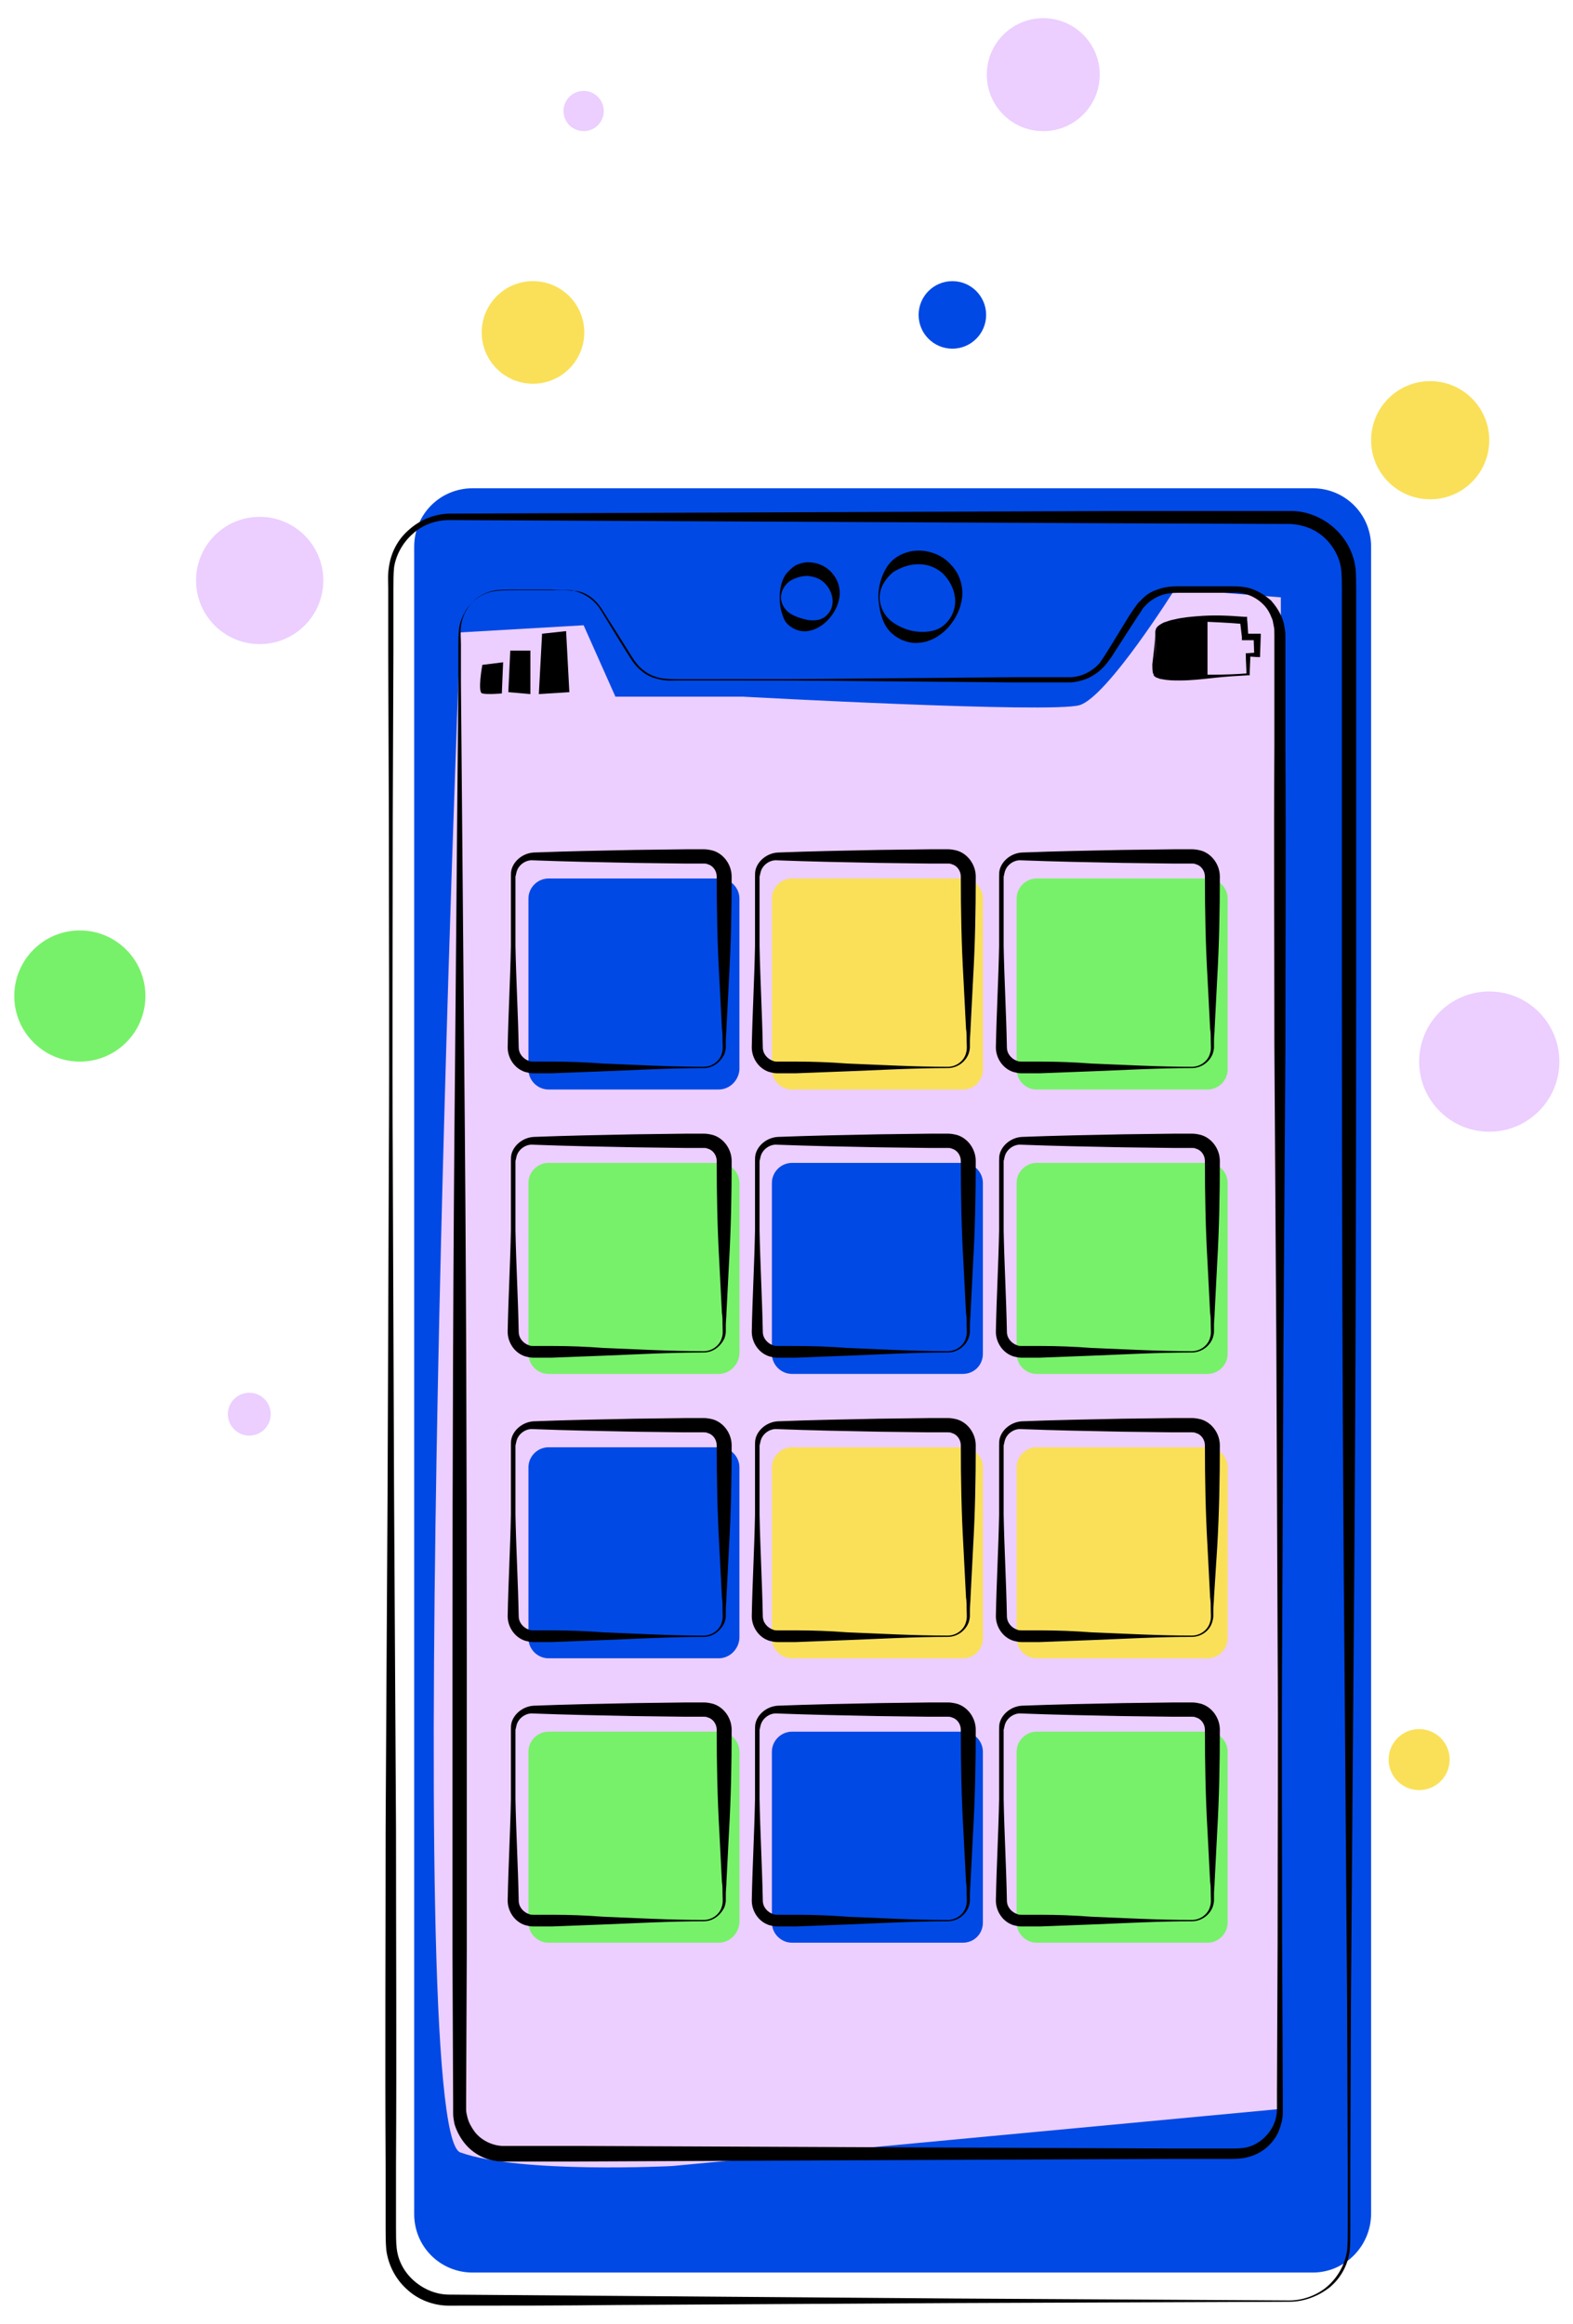 <?xml version="1.0" encoding="utf-8"?>
<!-- Generator: Adobe Illustrator 25.4.1, SVG Export Plug-In . SVG Version: 6.00 Build 0)  -->
<svg version="1.1" id="Capa_1" xmlns="http://www.w3.org/2000/svg" xmlns:xlink="http://www.w3.org/1999/xlink" x="0px" y="0px"
	 viewBox="0 0 242.3 357.9" style="enable-background:new 0 0 242.3 357.9;" xml:space="preserve">
<style type="text/css">
	.st0{fill:#0049E5;}
	.st1{fill:#ECCEFF;}
	.st2{fill:#FAE058;}
	.st3{fill:#77F169;}
</style>
<g>
	<path class="st0" d="M202.2,350H72.8c-5,0-9-4-9-9V84.2c0-5,4-9,9-9h129.4c5,0,9,4,9,9v256.7C211.2,345.9,207.2,350,202.2,350z"/>
	<path class="st1" d="M114.5,107.3c-11.7,0-19.7,0-19.7,0l-4.9-11l-19,1.1c0,0-9.2,230.8,0,234.1s32.6,2.1,32.6,2.1l93.8-8.8V92
		L181,90.7c0,0-10.4,16.6-14.7,17.9S114.5,107.3,114.5,107.3z"/>
	<path d="M198.6,354.5l-51.8,0.2L95,355c-8.6,0.1-17.3,0.1-25.9,0.1c-2.3,0-4.7-0.9-6.4-2.5c-1.8-1.6-2.9-3.8-3.2-6.1
		c-0.1-1.2-0.1-2.2-0.1-3.3V340v-6.5c-0.1-17.3,0-34.5,0-51.8l0.3-51.8l0.1-25.9l0.1-25.9c0.1-17.3,0-34.5,0-51.8l-0.1-25.9v-6.5
		v-3.2c0-1.1-0.1-2.1,0.1-3.3c0.3-2.3,1.4-4.4,3.2-5.9c1.7-1.5,4-2.4,6.3-2.4L173,78.7h25.9c2.4,0,4.8,1,6.6,2.6s3,3.8,3.3,6.2
		c0.1,1.2,0.1,2.3,0.1,3.4v3.2v6.5v51.8c0,34.5-0.1,69.1-0.4,103.6l-0.4,51.8l-0.1,25.9v6.5v3.2c0,1.1,0,2.2-0.1,3.3
		c-0.3,2.2-1.4,4.2-3.1,5.6C203,353.7,200.8,354.5,198.6,354.5z M198.6,354.3c2.1,0,4.3-0.8,5.9-2.2c1.6-1.4,2.7-3.4,3-5.5
		c0.1-1,0.1-2.1,0.1-3.2v-3.2v-6.5l-0.1-25.9l-0.4-51.8c-0.3-34.5-0.4-69.1-0.4-103.6v-51.8v-6.5v-3.2c0-1.1,0-2.2-0.1-3.1
		c-0.2-1.9-1.2-3.7-2.6-5c-1.4-1.3-3.3-2-5.2-2.1l-25.9-0.1L69.2,80.1c-2,0-4.1,0.7-5.6,2.1c-1.5,1.3-2.6,3.2-2.9,5.2
		c-0.1,1-0.1,2.1-0.1,3.2v3.2v6.5l-0.1,25.9c0,17.3-0.1,34.5,0,51.8l0.1,25.9l0.1,25.9l0.3,51.8c0,17.3,0.1,34.5,0,51.8v6.5v3.2
		c0,1.1,0,2.2,0.1,3.1c0.2,2,1.2,3.8,2.7,5.1c1.5,1.3,3.4,2.1,5.4,2.1l25.9,0.2l51.8,0.4L198.6,354.3z"/>
	<path d="M92.7,93.8l3.1,4.9l1.5,2.4c0.5,0.8,1.1,1.6,1.8,2.1c0.7,0.6,1.6,1,2.5,1.2s1.9,0.2,2.8,0.2h5.7c7.7,0,15.3,0,23-0.1
		l23-0.2h5.7h2.9c0.9,0,1.8-0.2,2.6-0.6s1.5-0.9,2.1-1.6c0.5-0.7,1-1.5,1.5-2.3l3-4.9l0.8-1.2c0.3-0.4,0.6-0.9,1-1.2
		c0.7-0.8,1.6-1.4,2.6-1.7c1-0.4,2.1-0.5,3.1-0.5h2.9h5.7c1,0,2.1,0.1,3.1,0.5s1.9,1,2.7,1.7c0.7,0.8,1.3,1.7,1.7,2.7
		c0.2,0.5,0.3,1,0.4,1.6c0.1,0.5,0.1,1.1,0.1,1.5v5.7v11.5c0.1,15.3,0,30.7,0,46l-0.3,46l-0.1,23l-0.1,23c-0.1,15.3,0,30.7,0,46
		l0.1,23v2.9c0,1-0.3,2-0.7,3c-0.9,1.9-2.6,3.3-4.6,3.8c-1,0.3-2.1,0.3-3,0.3h-2.9h-5.7l-92,0.4H77.2c-2.2-0.1-4.3-1.1-5.7-2.9
		c-0.7-0.9-1.2-1.9-1.5-2.9c-0.1-0.5-0.2-1.1-0.2-1.6s0-1,0-1.5l-0.1-23v-46c0-30.7,0.1-61.3,0.4-92l0.4-46l0.1-11.5v-5.7
		c0-1,0-1.9,0.1-2.9s0.5-1.9,1-2.8c1-1.7,2.8-2.9,4.8-3.1c1-0.1,1.9-0.1,2.9-0.1h2.9h2.9c1,0,1.9-0.1,2.9,0.1
		C89.9,90.9,91.6,92.1,92.7,93.8z M92.5,93.9c-1-1.6-2.7-2.7-4.6-3c-0.9-0.1-1.9,0-2.9-0.1h-2.9h-2.9c-1,0-1.9,0-2.8,0.1
		c-1.9,0.3-3.6,1.4-4.5,3c-0.5,0.8-0.8,1.7-0.9,2.6s0,1.9,0,2.8v5.7l0.1,11.5l0.4,46c0.3,30.7,0.4,61.3,0.4,92v46l-0.1,23
		c0,0.5,0,1,0,1.4s0.1,0.8,0.2,1.2c0.2,0.8,0.6,1.5,1.1,2.2c1,1.3,2.6,2.1,4.2,2.2h11.5l92,0.4h5.7h2.9c1,0,1.9,0,2.7-0.2
		c1.7-0.4,3.2-1.7,4-3.3c0.4-0.8,0.6-1.7,0.6-2.6v-2.9l0.1-23c0-15.3,0.1-30.7,0-46l-0.1-23l-0.1-23l-0.3-46c0-15.3-0.1-30.7,0-46
		v-11.5v-5.7c0-0.5,0-0.9-0.1-1.3s-0.1-0.8-0.3-1.2c-0.3-0.8-0.7-1.5-1.3-2.1c-1.2-1.2-2.8-1.9-4.6-1.8h-5.7h-2.9
		c-0.9,0-1.8,0.1-2.6,0.4s-1.6,0.8-2.2,1.4c-0.3,0.3-0.6,0.6-0.8,1l-0.8,1.2l-3.1,4.8c-0.5,0.8-1,1.6-1.7,2.4s-1.5,1.4-2.5,1.9
		c-0.9,0.4-2,0.7-3,0.7h-2.9h-5.7l-23-0.2c-7.7-0.1-15.3-0.1-23-0.1h-5.7c-0.9,0-1.9,0.1-2.9-0.2c-1-0.2-1.9-0.6-2.6-1.2
		c-0.8-0.6-1.4-1.4-1.9-2.2l-1.5-2.4L92.5,93.9z"/>
	<g>
		<path d="M135.5,92c0,1.6,0.9,3.1,2.1,3.9c1.2,0.8,2.5,1.3,3.9,1.4s3-0.1,4.1-1.2c1.1-1,1.7-2.6,1.5-4.1s-0.9-2.7-1.9-3.7
			c-1-0.9-2.3-1.4-3.7-1.4c-1.3,0-2.6,0.4-3.9,1.2C136.5,89,135.5,90.4,135.5,92z M135.3,92c0-1.6,0.4-3.3,1.4-4.8s2.9-2.4,4.8-2.4
			c1.9,0,3.8,0.8,5,2.2c1.3,1.3,1.9,3.3,1.7,5c-0.2,1.8-1,3.3-2.1,4.6c-1.1,1.2-2.7,2.3-4.6,2.4c-0.9,0.1-1.8-0.1-2.7-0.5
			c-0.8-0.4-1.6-1-2.1-1.7C135.7,95.4,135.4,93.6,135.3,92z"/>
		<path d="M120.3,92c0,1.1,0.7,2.1,1.6,2.6s1.7,0.7,2.6,0.9c0.9,0.1,2,0.1,2.8-0.7c0.8-0.7,1.1-1.8,0.9-2.8c-0.2-1-0.7-1.8-1.4-2.4
			c-0.7-0.6-1.5-0.8-2.4-0.9c-0.8,0-1.7,0.2-2.6,0.7C121,89.9,120.3,90.9,120.3,92z M120.1,92c0-1.1,0.2-2.4,0.9-3.5
			c0.4-0.5,0.9-1,1.5-1.4c0.6-0.3,1.3-0.5,2-0.5c1.4,0,2.8,0.6,3.7,1.7c0.9,1,1.3,2.4,1.1,3.7c-0.2,1.3-0.8,2.4-1.6,3.3
			c-0.8,0.9-1.9,1.7-3.3,1.9c-1.3,0.2-2.8-0.5-3.5-1.6C120.3,94.4,120.1,93.2,120.1,92z"/>
	</g>
	<circle class="st1" cx="229.4" cy="163.5" r="10.8"/>
	<circle class="st0" cx="146.7" cy="48.5" r="5.2"/>
	<circle class="st2" cx="220.3" cy="67.8" r="9.1"/>
	<circle class="st1" cx="89.9" cy="17.1" r="3.1"/>
	<circle class="st3" cx="12.3" cy="153.4" r="10.1"/>
	<circle class="st1" cx="38.4" cy="217.8" r="3.3"/>
	<circle class="st1" cx="40" cy="89.4" r="9.8"/>
	<circle class="st2" cx="218.6" cy="271" r="4.7"/>
	<circle class="st1" cx="160.7" cy="11.5" r="8.7"/>
	<circle class="st2" cx="82.1" cy="51.2" r="7.9"/>
</g>
<g>
	<path d="M178.1,97.2c-0.2,1.7-0.1,3.5,0,5.2c0,0.4,0.1,0.9,0.2,1.2c-0.1,0.1,0.4,0.2,0.8,0.2c0.8,0.1,1.7,0.1,2.6,0.1
		c3.5,0,7,0.1,10.5-0.2l-0.2,0.2c0-1-0.1-2-0.1-3l0-0.3l0.3,0l1.4-0.1l-0.4,0.4l-0.1-2.8l0.5,0.5l-1.9,0l-0.4,0l0-0.5
		c-0.1-0.8-0.2-1.7-0.3-2.5l0.5,0.5c-2.3-0.2-4.7-0.3-7-0.4c-1.2,0-2.4-0.1-3.5,0.1c-0.6,0.1-1.2,0.2-1.7,0.4
		C178.7,96.3,178.2,96.7,178.1,97.2z M178,97.2c0-0.7,0.7-1,1.2-1.3c0.6-0.2,1.1-0.4,1.7-0.5c1.2-0.3,2.4-0.4,3.6-0.5
		c2.4-0.2,4.8-0.1,7.2,0.1l0.4,0l0,0.4c0.1,0.8,0.1,1.7,0.2,2.6l-0.5-0.4l1.9,0l0.5,0l0,0.4l-0.1,2.8l0,0.4l-0.4,0l-1.4-0.1l0.3-0.3
		c0,1-0.1,2-0.1,3l0,0.2l-0.2,0c-1.8,0.1-3.5,0.2-5.3,0.4c-1.8,0.2-3.5,0.4-5.3,0.4c-0.9,0-1.8,0-2.7-0.2c-0.2,0-0.5-0.1-0.7-0.2
		c-0.1,0-0.3-0.1-0.4-0.2c-0.1-0.1-0.2-0.1-0.2-0.3c0-0.1,0-0.1-0.1-0.2c-0.1-0.5-0.1-0.9-0.1-1.4C177.7,100.7,177.9,99,178,97.2z"
		/>
</g>
<path d="M186,95.3v9.1c0,0-6.6,0.4-8-0.4l0-6.3c0,0-0.5-1.6,2.4-1.9S186,95.3,186,95.3z"/>
<path d="M74.3,102.4c0,0-0.8,4.3,0,4.4c0.8,0.2,3,0,3,0l0.2-4.8L74.3,102.4z"/>
<polygon points="78.3,106.6 78.6,100.2 81.7,100.2 81.7,106.9 "/>
<polygon points="83,106.9 83.5,97.6 87.2,97.2 87.7,106.6 "/>
<g>
	<path class="st0" d="M110.7,167.8H84.5c-1.7,0-3.1-1.4-3.1-3.1v-26.3c0-1.7,1.4-3.1,3.1-3.1h26.3c1.7,0,3.1,1.4,3.1,3.1v26.3
		C113.8,166.4,112.4,167.8,110.7,167.8z"/>
	<path class="st2" d="M148.3,167.8h-26.3c-1.7,0-3.1-1.4-3.1-3.1v-26.3c0-1.7,1.4-3.1,3.1-3.1h26.3c1.7,0,3.1,1.4,3.1,3.1v26.3
		C151.4,166.4,150.1,167.8,148.3,167.8z"/>
	<path class="st3" d="M186,167.8h-26.3c-1.7,0-3.1-1.4-3.1-3.1v-26.3c0-1.7,1.4-3.1,3.1-3.1H186c1.7,0,3.1,1.4,3.1,3.1v26.3
		C189.1,166.4,187.7,167.8,186,167.8z"/>
</g>
<g>
	<g>
		<path d="M108.4,164.5c-5.2,0-10.4,0.3-15.6,0.5c-2.6,0.1-5.2,0.2-7.8,0.3l-1.9,0l-1,0c-0.4,0-0.8-0.1-1.2-0.2
			c-1.6-0.5-2.7-2.1-2.7-3.8c0.1-5.2,0.4-10.4,0.5-15.6c0-2.6,0-5.2,0-7.8l0-1.9l0-1c0-0.4,0-0.7,0.1-1.1c0.4-1.4,1.8-2.5,3.4-2.6
			c5.2-0.2,10.4-0.3,15.6-0.4l7.8-0.1l1.9,0l1,0c0.4,0,0.9,0.1,1.3,0.2c1.7,0.5,2.9,2.2,2.9,4c0,5.2-0.1,10.4-0.4,15.6l-0.4,7.8
			c0,0.6-0.1,1.3-0.1,1.9l0,1c0,0.3-0.1,0.7-0.2,1C111,163.6,109.8,164.5,108.4,164.5z M108.4,164.3c1.3,0,2.5-0.9,2.8-2.1
			c0.2-0.6,0.1-1.2,0.1-1.9c0-0.6,0-1.3-0.1-1.9l-0.4-7.8c-0.3-5.2-0.4-10.4-0.4-15.6c0-0.9-0.6-1.7-1.4-1.9
			c-0.2-0.1-0.4-0.1-0.6-0.1l-1,0l-1.9,0l-7.8-0.1c-5.2-0.1-10.4-0.2-15.6-0.4c-1.1-0.1-2.2,0.7-2.5,1.7c-0.1,0.3-0.1,0.5-0.2,0.8
			l0,1l0,1.9c0,2.6,0,5.2,0,7.8c0.1,5.2,0.4,10.4,0.5,15.6c0,1,0.7,1.8,1.6,2.1c0.2,0.1,0.4,0.1,0.7,0.1l1,0l1.9,0
			c2.6,0,5.2,0.1,7.8,0.3C98,164,103.2,164.3,108.4,164.3z"/>
	</g>
	<g>
		<path d="M146,164.5c-5.2,0-10.4,0.3-15.6,0.5c-2.6,0.1-5.2,0.2-7.8,0.3l-1.9,0l-1,0c-0.4,0-0.8-0.1-1.2-0.2
			c-1.6-0.5-2.7-2.1-2.7-3.8c0.1-5.2,0.4-10.4,0.5-15.6c0-2.6,0-5.2,0-7.8l0-1.9l0-1c0-0.4,0-0.7,0.1-1.1c0.4-1.4,1.8-2.5,3.4-2.6
			c5.2-0.2,10.4-0.3,15.6-0.4l7.8-0.1l1.9,0l1,0c0.4,0,0.9,0.1,1.3,0.2c1.7,0.5,2.9,2.2,2.9,4c0,5.2-0.1,10.4-0.4,15.6l-0.4,7.8
			c0,0.6-0.1,1.3-0.1,1.9l0,1c0,0.3-0.1,0.7-0.2,1C148.7,163.6,147.4,164.5,146,164.5z M146,164.3c1.3,0,2.5-0.9,2.8-2.1
			c0.2-0.6,0.1-1.2,0.1-1.9c0-0.6,0-1.3-0.1-1.9l-0.4-7.8c-0.3-5.2-0.4-10.4-0.4-15.6c0-0.9-0.6-1.7-1.4-1.9
			c-0.2-0.1-0.4-0.1-0.6-0.1l-1,0l-1.9,0l-7.8-0.1c-5.2-0.1-10.4-0.2-15.6-0.4c-1.1-0.1-2.2,0.7-2.5,1.7c-0.1,0.3-0.1,0.5-0.2,0.8
			l0,1l0,1.9c0,2.6,0,5.2,0,7.8c0.1,5.2,0.4,10.4,0.5,15.6c0,1,0.7,1.8,1.6,2.1c0.2,0.1,0.4,0.1,0.7,0.1l1,0l1.9,0
			c2.6,0,5.2,0.1,7.8,0.3C135.6,164,140.8,164.3,146,164.3z"/>
	</g>
	<g>
		<path d="M183.6,164.5c-5.2,0-10.4,0.3-15.6,0.5c-2.6,0.1-5.2,0.2-7.8,0.3l-1.9,0l-1,0c-0.4,0-0.8-0.1-1.2-0.2
			c-1.6-0.5-2.7-2.1-2.7-3.8c0.1-5.2,0.4-10.4,0.5-15.6c0-2.6,0-5.2,0-7.8l0-1.9l0-1c0-0.4,0-0.7,0.1-1.1c0.4-1.4,1.8-2.5,3.4-2.6
			c5.2-0.2,10.4-0.3,15.6-0.4l7.8-0.1l1.9,0l1,0c0.4,0,0.9,0.1,1.3,0.2c1.7,0.5,2.9,2.2,2.9,4c0,5.2-0.1,10.4-0.4,15.6l-0.4,7.8
			c0,0.6-0.1,1.3-0.1,1.9l0,1c0,0.3-0.1,0.7-0.2,1C186.3,163.6,185,164.5,183.6,164.5z M183.6,164.3c1.3,0,2.5-0.9,2.8-2.1
			c0.2-0.6,0.1-1.2,0.1-1.9c0-0.6,0-1.3-0.1-1.9l-0.4-7.8c-0.3-5.2-0.4-10.4-0.4-15.6c0-0.9-0.6-1.7-1.4-1.9
			c-0.2-0.1-0.4-0.1-0.6-0.1l-1,0l-1.9,0l-7.8-0.1c-5.2-0.1-10.4-0.2-15.6-0.4c-1.1-0.1-2.2,0.7-2.5,1.7c-0.1,0.3-0.1,0.5-0.2,0.8
			l0,1l0,1.9c0,2.6,0,5.2,0,7.8c0.1,5.2,0.4,10.4,0.5,15.6c0,1,0.7,1.8,1.6,2.1c0.2,0.1,0.4,0.1,0.7,0.1l1,0l1.9,0
			c2.6,0,5.2,0.1,7.8,0.3C173.2,164,178.4,164.3,183.6,164.3z"/>
	</g>
</g>
<g>
	<path class="st3" d="M110.7,211.6H84.5c-1.7,0-3.1-1.4-3.1-3.1v-26.3c0-1.7,1.4-3.1,3.1-3.1h26.3c1.7,0,3.1,1.4,3.1,3.1v26.3
		C113.8,210.2,112.4,211.6,110.7,211.6z"/>
	<path class="st0" d="M148.3,211.6h-26.3c-1.7,0-3.1-1.4-3.1-3.1v-26.3c0-1.7,1.4-3.1,3.1-3.1h26.3c1.7,0,3.1,1.4,3.1,3.1v26.3
		C151.4,210.2,150.1,211.6,148.3,211.6z"/>
	<path class="st3" d="M186,211.6h-26.3c-1.7,0-3.1-1.4-3.1-3.1v-26.3c0-1.7,1.4-3.1,3.1-3.1H186c1.7,0,3.1,1.4,3.1,3.1v26.3
		C189.1,210.2,187.7,211.6,186,211.6z"/>
</g>
<g>
	<g>
		<path d="M108.4,208.3c-5.2,0-10.4,0.3-15.6,0.5c-2.6,0.1-5.2,0.2-7.8,0.3l-1.9,0l-1,0c-0.4,0-0.8-0.1-1.2-0.2
			c-1.6-0.5-2.7-2.1-2.7-3.8c0.1-5.2,0.4-10.4,0.5-15.6c0-2.6,0-5.2,0-7.8l0-1.9l0-1c0-0.4,0-0.7,0.1-1.1c0.4-1.4,1.8-2.5,3.4-2.6
			c5.2-0.2,10.4-0.3,15.6-0.4l7.8-0.1l1.9,0l1,0c0.4,0,0.9,0.1,1.3,0.2c1.7,0.5,2.9,2.2,2.9,4c0,5.2-0.1,10.4-0.4,15.6l-0.4,7.8
			c0,0.6-0.1,1.3-0.1,1.9l0,1c0,0.3-0.1,0.7-0.2,1C111,207.4,109.8,208.3,108.4,208.3z M108.4,208.1c1.3,0,2.5-0.9,2.8-2.1
			c0.2-0.6,0.1-1.2,0.1-1.9c0-0.6,0-1.3-0.1-1.9l-0.4-7.8c-0.3-5.2-0.4-10.4-0.4-15.6c0-0.9-0.6-1.7-1.4-1.9
			c-0.2-0.1-0.4-0.1-0.6-0.1l-1,0l-1.9,0l-7.8-0.1c-5.2-0.1-10.4-0.2-15.6-0.4c-1.1-0.1-2.2,0.7-2.5,1.7c-0.1,0.3-0.1,0.5-0.2,0.8
			l0,1l0,1.9c0,2.6,0,5.2,0,7.8c0.1,5.2,0.4,10.4,0.5,15.6c0,1,0.7,1.8,1.6,2.1c0.2,0.1,0.4,0.1,0.7,0.1l1,0l1.9,0
			c2.6,0,5.2,0.1,7.8,0.3C98,207.8,103.2,208.1,108.4,208.1z"/>
	</g>
	<g>
		<path d="M146,208.3c-5.2,0-10.4,0.3-15.6,0.5c-2.6,0.1-5.2,0.2-7.8,0.3l-1.9,0l-1,0c-0.4,0-0.8-0.1-1.2-0.2
			c-1.6-0.5-2.7-2.1-2.7-3.8c0.1-5.2,0.4-10.4,0.5-15.6c0-2.6,0-5.2,0-7.8l0-1.9l0-1c0-0.4,0-0.7,0.1-1.1c0.4-1.4,1.8-2.5,3.4-2.6
			c5.2-0.2,10.4-0.3,15.6-0.4l7.8-0.1l1.9,0l1,0c0.4,0,0.9,0.1,1.3,0.2c1.7,0.5,2.9,2.2,2.9,4c0,5.2-0.1,10.4-0.4,15.6l-0.4,7.8
			c0,0.6-0.1,1.3-0.1,1.9l0,1c0,0.3-0.1,0.7-0.2,1C148.7,207.4,147.4,208.3,146,208.3z M146,208.1c1.3,0,2.5-0.9,2.8-2.1
			c0.2-0.6,0.1-1.2,0.1-1.9c0-0.6,0-1.3-0.1-1.9l-0.4-7.8c-0.3-5.2-0.4-10.4-0.4-15.6c0-0.9-0.6-1.7-1.4-1.9
			c-0.2-0.1-0.4-0.1-0.6-0.1l-1,0l-1.9,0l-7.8-0.1c-5.2-0.1-10.4-0.2-15.6-0.4c-1.1-0.1-2.2,0.7-2.5,1.7c-0.1,0.3-0.1,0.5-0.2,0.8
			l0,1l0,1.9c0,2.6,0,5.2,0,7.8c0.1,5.2,0.4,10.4,0.5,15.6c0,1,0.7,1.8,1.6,2.1c0.2,0.1,0.4,0.1,0.7,0.1l1,0l1.9,0
			c2.6,0,5.2,0.1,7.8,0.3C135.6,207.8,140.8,208.1,146,208.1z"/>
	</g>
	<g>
		<path d="M183.6,208.3c-5.2,0-10.4,0.3-15.6,0.5c-2.6,0.1-5.2,0.2-7.8,0.3l-1.9,0l-1,0c-0.4,0-0.8-0.1-1.2-0.2
			c-1.6-0.5-2.7-2.1-2.7-3.8c0.1-5.2,0.4-10.4,0.5-15.6c0-2.6,0-5.2,0-7.8l0-1.9l0-1c0-0.4,0-0.7,0.1-1.1c0.4-1.4,1.8-2.5,3.4-2.6
			c5.2-0.2,10.4-0.3,15.6-0.4l7.8-0.1l1.9,0l1,0c0.4,0,0.9,0.1,1.3,0.2c1.7,0.5,2.9,2.2,2.9,4c0,5.2-0.1,10.4-0.4,15.6l-0.4,7.8
			c0,0.6-0.1,1.3-0.1,1.9l0,1c0,0.3-0.1,0.7-0.2,1C186.3,207.4,185,208.3,183.6,208.3z M183.6,208.1c1.3,0,2.5-0.9,2.8-2.1
			c0.2-0.6,0.1-1.2,0.1-1.9c0-0.6,0-1.3-0.1-1.9l-0.4-7.8c-0.3-5.2-0.4-10.4-0.4-15.6c0-0.9-0.6-1.7-1.4-1.9
			c-0.2-0.1-0.4-0.1-0.6-0.1l-1,0l-1.9,0l-7.8-0.1c-5.2-0.1-10.4-0.2-15.6-0.4c-1.1-0.1-2.2,0.7-2.5,1.7c-0.1,0.3-0.1,0.5-0.2,0.8
			l0,1l0,1.9c0,2.6,0,5.2,0,7.8c0.1,5.2,0.4,10.4,0.5,15.6c0,1,0.7,1.8,1.6,2.1c0.2,0.1,0.4,0.1,0.7,0.1l1,0l1.9,0
			c2.6,0,5.2,0.1,7.8,0.3C173.2,207.8,178.4,208.1,183.6,208.1z"/>
	</g>
</g>
<g>
	<path class="st0" d="M110.7,255.4H84.5c-1.7,0-3.1-1.4-3.1-3.1V226c0-1.7,1.4-3.1,3.1-3.1h26.3c1.7,0,3.1,1.4,3.1,3.1v26.3
		C113.8,254,112.4,255.4,110.7,255.4z"/>
	<path class="st2" d="M148.3,255.4h-26.3c-1.7,0-3.1-1.4-3.1-3.1V226c0-1.7,1.4-3.1,3.1-3.1h26.3c1.7,0,3.1,1.4,3.1,3.1v26.3
		C151.4,254,150.1,255.4,148.3,255.4z"/>
	<path class="st2" d="M186,255.4h-26.3c-1.7,0-3.1-1.4-3.1-3.1V226c0-1.7,1.4-3.1,3.1-3.1H186c1.7,0,3.1,1.4,3.1,3.1v26.3
		C189.1,254,187.7,255.4,186,255.4z"/>
</g>
<g>
	<g>
		<path d="M108.4,252.1c-5.2,0-10.4,0.3-15.6,0.5c-2.6,0.1-5.2,0.2-7.8,0.3l-1.9,0l-1,0c-0.4,0-0.8-0.1-1.2-0.2
			c-1.6-0.5-2.7-2.1-2.7-3.8c0.1-5.2,0.4-10.4,0.5-15.6c0-2.6,0-5.2,0-7.8l0-1.9l0-1c0-0.4,0-0.7,0.1-1.1c0.4-1.4,1.8-2.5,3.4-2.6
			c5.2-0.2,10.4-0.3,15.6-0.4l7.8-0.1l1.9,0l1,0c0.4,0,0.9,0.1,1.3,0.2c1.7,0.5,2.9,2.2,2.9,4c0,5.2-0.1,10.4-0.4,15.6l-0.4,7.8
			c0,0.6-0.1,1.3-0.1,1.9l0,1c0,0.3-0.1,0.7-0.2,1C111,251.2,109.8,252.1,108.4,252.1z M108.4,251.9c1.3,0,2.5-0.9,2.8-2.1
			c0.2-0.6,0.1-1.2,0.1-1.9c0-0.6,0-1.3-0.1-1.9l-0.4-7.8c-0.3-5.2-0.4-10.4-0.4-15.6c0-0.9-0.6-1.7-1.4-1.9
			c-0.2-0.1-0.4-0.1-0.6-0.1l-1,0l-1.9,0l-7.8-0.1c-5.2-0.1-10.4-0.2-15.6-0.4c-1.1-0.1-2.2,0.7-2.5,1.7c-0.1,0.3-0.1,0.5-0.2,0.8
			l0,1l0,1.9c0,2.6,0,5.2,0,7.8c0.1,5.2,0.4,10.4,0.5,15.6c0,1,0.7,1.8,1.6,2.1c0.2,0.1,0.4,0.1,0.7,0.1l1,0l1.9,0
			c2.6,0,5.2,0.1,7.8,0.3C98,251.6,103.2,251.9,108.4,251.9z"/>
	</g>
	<g>
		<path d="M146,252.1c-5.2,0-10.4,0.3-15.6,0.5c-2.6,0.1-5.2,0.2-7.8,0.3l-1.9,0l-1,0c-0.4,0-0.8-0.1-1.2-0.2
			c-1.6-0.5-2.7-2.1-2.7-3.8c0.1-5.2,0.4-10.4,0.5-15.6c0-2.6,0-5.2,0-7.8l0-1.9l0-1c0-0.4,0-0.7,0.1-1.1c0.4-1.4,1.8-2.5,3.4-2.6
			c5.2-0.2,10.4-0.3,15.6-0.4l7.8-0.1l1.9,0l1,0c0.4,0,0.9,0.1,1.3,0.2c1.7,0.5,2.9,2.2,2.9,4c0,5.2-0.1,10.4-0.4,15.6l-0.4,7.8
			c0,0.6-0.1,1.3-0.1,1.9l0,1c0,0.3-0.1,0.7-0.2,1C148.7,251.2,147.4,252.1,146,252.1z M146,251.9c1.3,0,2.5-0.9,2.8-2.1
			c0.2-0.6,0.1-1.2,0.1-1.9c0-0.6,0-1.3-0.1-1.9l-0.4-7.8c-0.3-5.2-0.4-10.4-0.4-15.6c0-0.9-0.6-1.7-1.4-1.9
			c-0.2-0.1-0.4-0.1-0.6-0.1l-1,0l-1.9,0l-7.8-0.1c-5.2-0.1-10.4-0.2-15.6-0.4c-1.1-0.1-2.2,0.7-2.5,1.7c-0.1,0.3-0.1,0.5-0.2,0.8
			l0,1l0,1.9c0,2.6,0,5.2,0,7.8c0.1,5.2,0.4,10.4,0.5,15.6c0,1,0.7,1.8,1.6,2.1c0.2,0.1,0.4,0.1,0.7,0.1l1,0l1.9,0
			c2.6,0,5.2,0.1,7.8,0.3C135.6,251.6,140.8,251.9,146,251.9z"/>
	</g>
	<g>
		<path d="M183.6,252.1c-5.2,0-10.4,0.3-15.6,0.5c-2.6,0.1-5.2,0.2-7.8,0.3l-1.9,0l-1,0c-0.4,0-0.8-0.1-1.2-0.2
			c-1.6-0.5-2.7-2.1-2.7-3.8c0.1-5.2,0.4-10.4,0.5-15.6c0-2.6,0-5.2,0-7.8l0-1.9l0-1c0-0.4,0-0.7,0.1-1.1c0.4-1.4,1.8-2.5,3.4-2.6
			c5.2-0.2,10.4-0.3,15.6-0.4l7.8-0.1l1.9,0l1,0c0.4,0,0.9,0.1,1.3,0.2c1.7,0.5,2.9,2.2,2.9,4c0,5.2-0.1,10.4-0.4,15.6L187,246
			c0,0.6-0.1,1.3-0.1,1.9l0,1c0,0.3-0.1,0.7-0.2,1C186.3,251.2,185,252.1,183.6,252.1z M183.6,251.9c1.3,0,2.5-0.9,2.8-2.1
			c0.2-0.6,0.1-1.2,0.1-1.9c0-0.6,0-1.3-0.1-1.9l-0.4-7.8c-0.3-5.2-0.4-10.4-0.4-15.6c0-0.9-0.6-1.7-1.4-1.9
			c-0.2-0.1-0.4-0.1-0.6-0.1l-1,0l-1.9,0l-7.8-0.1c-5.2-0.1-10.4-0.2-15.6-0.4c-1.1-0.1-2.2,0.7-2.5,1.7c-0.1,0.3-0.1,0.5-0.2,0.8
			l0,1l0,1.9c0,2.6,0,5.2,0,7.8c0.1,5.2,0.4,10.4,0.5,15.6c0,1,0.7,1.8,1.6,2.1c0.2,0.1,0.4,0.1,0.7,0.1l1,0l1.9,0
			c2.6,0,5.2,0.1,7.8,0.3C173.2,251.6,178.4,251.9,183.6,251.9z"/>
	</g>
</g>
<g>
	<path class="st3" d="M110.7,299.2H84.5c-1.7,0-3.1-1.4-3.1-3.1v-26.3c0-1.7,1.4-3.1,3.1-3.1h26.3c1.7,0,3.1,1.4,3.1,3.1v26.3
		C113.8,297.8,112.4,299.2,110.7,299.2z"/>
	<path class="st0" d="M148.3,299.2h-26.3c-1.7,0-3.1-1.4-3.1-3.1v-26.3c0-1.7,1.4-3.1,3.1-3.1h26.3c1.7,0,3.1,1.4,3.1,3.1v26.3
		C151.4,297.8,150.1,299.2,148.3,299.2z"/>
	<path class="st3" d="M186,299.2h-26.3c-1.7,0-3.1-1.4-3.1-3.1v-26.3c0-1.7,1.4-3.1,3.1-3.1H186c1.7,0,3.1,1.4,3.1,3.1v26.3
		C189.1,297.8,187.7,299.2,186,299.2z"/>
</g>
<g>
	<g>
		<path d="M108.4,295.9c-5.2,0-10.4,0.3-15.6,0.5c-2.6,0.1-5.2,0.2-7.8,0.3l-1.9,0l-1,0c-0.4,0-0.8-0.1-1.2-0.2
			c-1.6-0.5-2.7-2.1-2.7-3.8c0.1-5.2,0.4-10.4,0.5-15.6c0-2.6,0-5.2,0-7.8l0-1.9l0-1c0-0.4,0-0.7,0.1-1.1c0.4-1.4,1.8-2.5,3.4-2.6
			c5.2-0.2,10.4-0.3,15.6-0.4l7.8-0.1l1.9,0l1,0c0.4,0,0.9,0.1,1.3,0.2c1.7,0.5,2.9,2.2,2.9,4c0,5.2-0.1,10.4-0.4,15.6l-0.4,7.8
			c0,0.6-0.1,1.3-0.1,1.9l0,1c0,0.3-0.1,0.7-0.2,1C111,295,109.8,295.9,108.4,295.9z M108.4,295.7c1.3,0,2.5-0.9,2.8-2.1
			c0.2-0.6,0.1-1.2,0.1-1.9c0-0.6,0-1.3-0.1-1.9l-0.4-7.8c-0.3-5.2-0.4-10.4-0.4-15.6c0-0.9-0.6-1.7-1.4-1.9
			c-0.2-0.1-0.4-0.1-0.6-0.1l-1,0l-1.9,0l-7.8-0.1c-5.2-0.1-10.4-0.2-15.6-0.4c-1.1-0.1-2.2,0.7-2.5,1.7c-0.1,0.3-0.1,0.5-0.2,0.8
			l0,1l0,1.9c0,2.6,0,5.2,0,7.8c0.1,5.2,0.4,10.4,0.5,15.6c0,1,0.7,1.8,1.6,2.1c0.2,0.1,0.4,0.1,0.7,0.1l1,0l1.9,0
			c2.6,0,5.2,0.1,7.8,0.3C98,295.4,103.2,295.7,108.4,295.7z"/>
	</g>
	<g>
		<path d="M146,295.9c-5.2,0-10.4,0.3-15.6,0.5c-2.6,0.1-5.2,0.2-7.8,0.3l-1.9,0l-1,0c-0.4,0-0.8-0.1-1.2-0.2
			c-1.6-0.5-2.7-2.1-2.7-3.8c0.1-5.2,0.4-10.4,0.5-15.6c0-2.6,0-5.2,0-7.8l0-1.9l0-1c0-0.4,0-0.7,0.1-1.1c0.4-1.4,1.8-2.5,3.4-2.6
			c5.2-0.2,10.4-0.3,15.6-0.4l7.8-0.1l1.9,0l1,0c0.4,0,0.9,0.1,1.3,0.2c1.7,0.5,2.9,2.2,2.9,4c0,5.2-0.1,10.4-0.4,15.6l-0.4,7.8
			c0,0.6-0.1,1.3-0.1,1.9l0,1c0,0.3-0.1,0.7-0.2,1C148.7,295,147.4,295.9,146,295.9z M146,295.7c1.3,0,2.5-0.9,2.8-2.1
			c0.2-0.6,0.1-1.2,0.1-1.9c0-0.6,0-1.3-0.1-1.9l-0.4-7.8c-0.3-5.2-0.4-10.4-0.4-15.6c0-0.9-0.6-1.7-1.4-1.9
			c-0.2-0.1-0.4-0.1-0.6-0.1l-1,0l-1.9,0l-7.8-0.1c-5.2-0.1-10.4-0.2-15.6-0.4c-1.1-0.1-2.2,0.7-2.5,1.7c-0.1,0.3-0.1,0.5-0.2,0.8
			l0,1l0,1.9c0,2.6,0,5.2,0,7.8c0.1,5.2,0.4,10.4,0.5,15.6c0,1,0.7,1.8,1.6,2.1c0.2,0.1,0.4,0.1,0.7,0.1l1,0l1.9,0
			c2.6,0,5.2,0.1,7.8,0.3C135.6,295.4,140.8,295.7,146,295.7z"/>
	</g>
	<g>
		<path d="M183.6,295.9c-5.2,0-10.4,0.3-15.6,0.5c-2.6,0.1-5.2,0.2-7.8,0.3l-1.9,0l-1,0c-0.4,0-0.8-0.1-1.2-0.2
			c-1.6-0.5-2.7-2.1-2.7-3.8c0.1-5.2,0.4-10.4,0.5-15.6c0-2.6,0-5.2,0-7.8l0-1.9l0-1c0-0.4,0-0.7,0.1-1.1c0.4-1.4,1.8-2.5,3.4-2.6
			c5.2-0.2,10.4-0.3,15.6-0.4l7.8-0.1l1.9,0l1,0c0.4,0,0.9,0.1,1.3,0.2c1.7,0.5,2.9,2.2,2.9,4c0,5.2-0.1,10.4-0.4,15.6l-0.4,7.8
			c0,0.6-0.1,1.3-0.1,1.9l0,1c0,0.3-0.1,0.7-0.2,1C186.3,295,185,295.9,183.6,295.9z M183.6,295.7c1.3,0,2.5-0.9,2.8-2.1
			c0.2-0.6,0.1-1.2,0.1-1.9c0-0.6,0-1.3-0.1-1.9l-0.4-7.8c-0.3-5.2-0.4-10.4-0.4-15.6c0-0.9-0.6-1.7-1.4-1.9
			c-0.2-0.1-0.4-0.1-0.6-0.1l-1,0l-1.9,0l-7.8-0.1c-5.2-0.1-10.4-0.2-15.6-0.4c-1.1-0.1-2.2,0.7-2.5,1.7c-0.1,0.3-0.1,0.5-0.2,0.8
			l0,1l0,1.9c0,2.6,0,5.2,0,7.8c0.1,5.2,0.4,10.4,0.5,15.6c0,1,0.7,1.8,1.6,2.1c0.2,0.1,0.4,0.1,0.7,0.1l1,0l1.9,0
			c2.6,0,5.2,0.1,7.8,0.3C173.2,295.4,178.4,295.7,183.6,295.7z"/>
	</g>
</g>
</svg>
